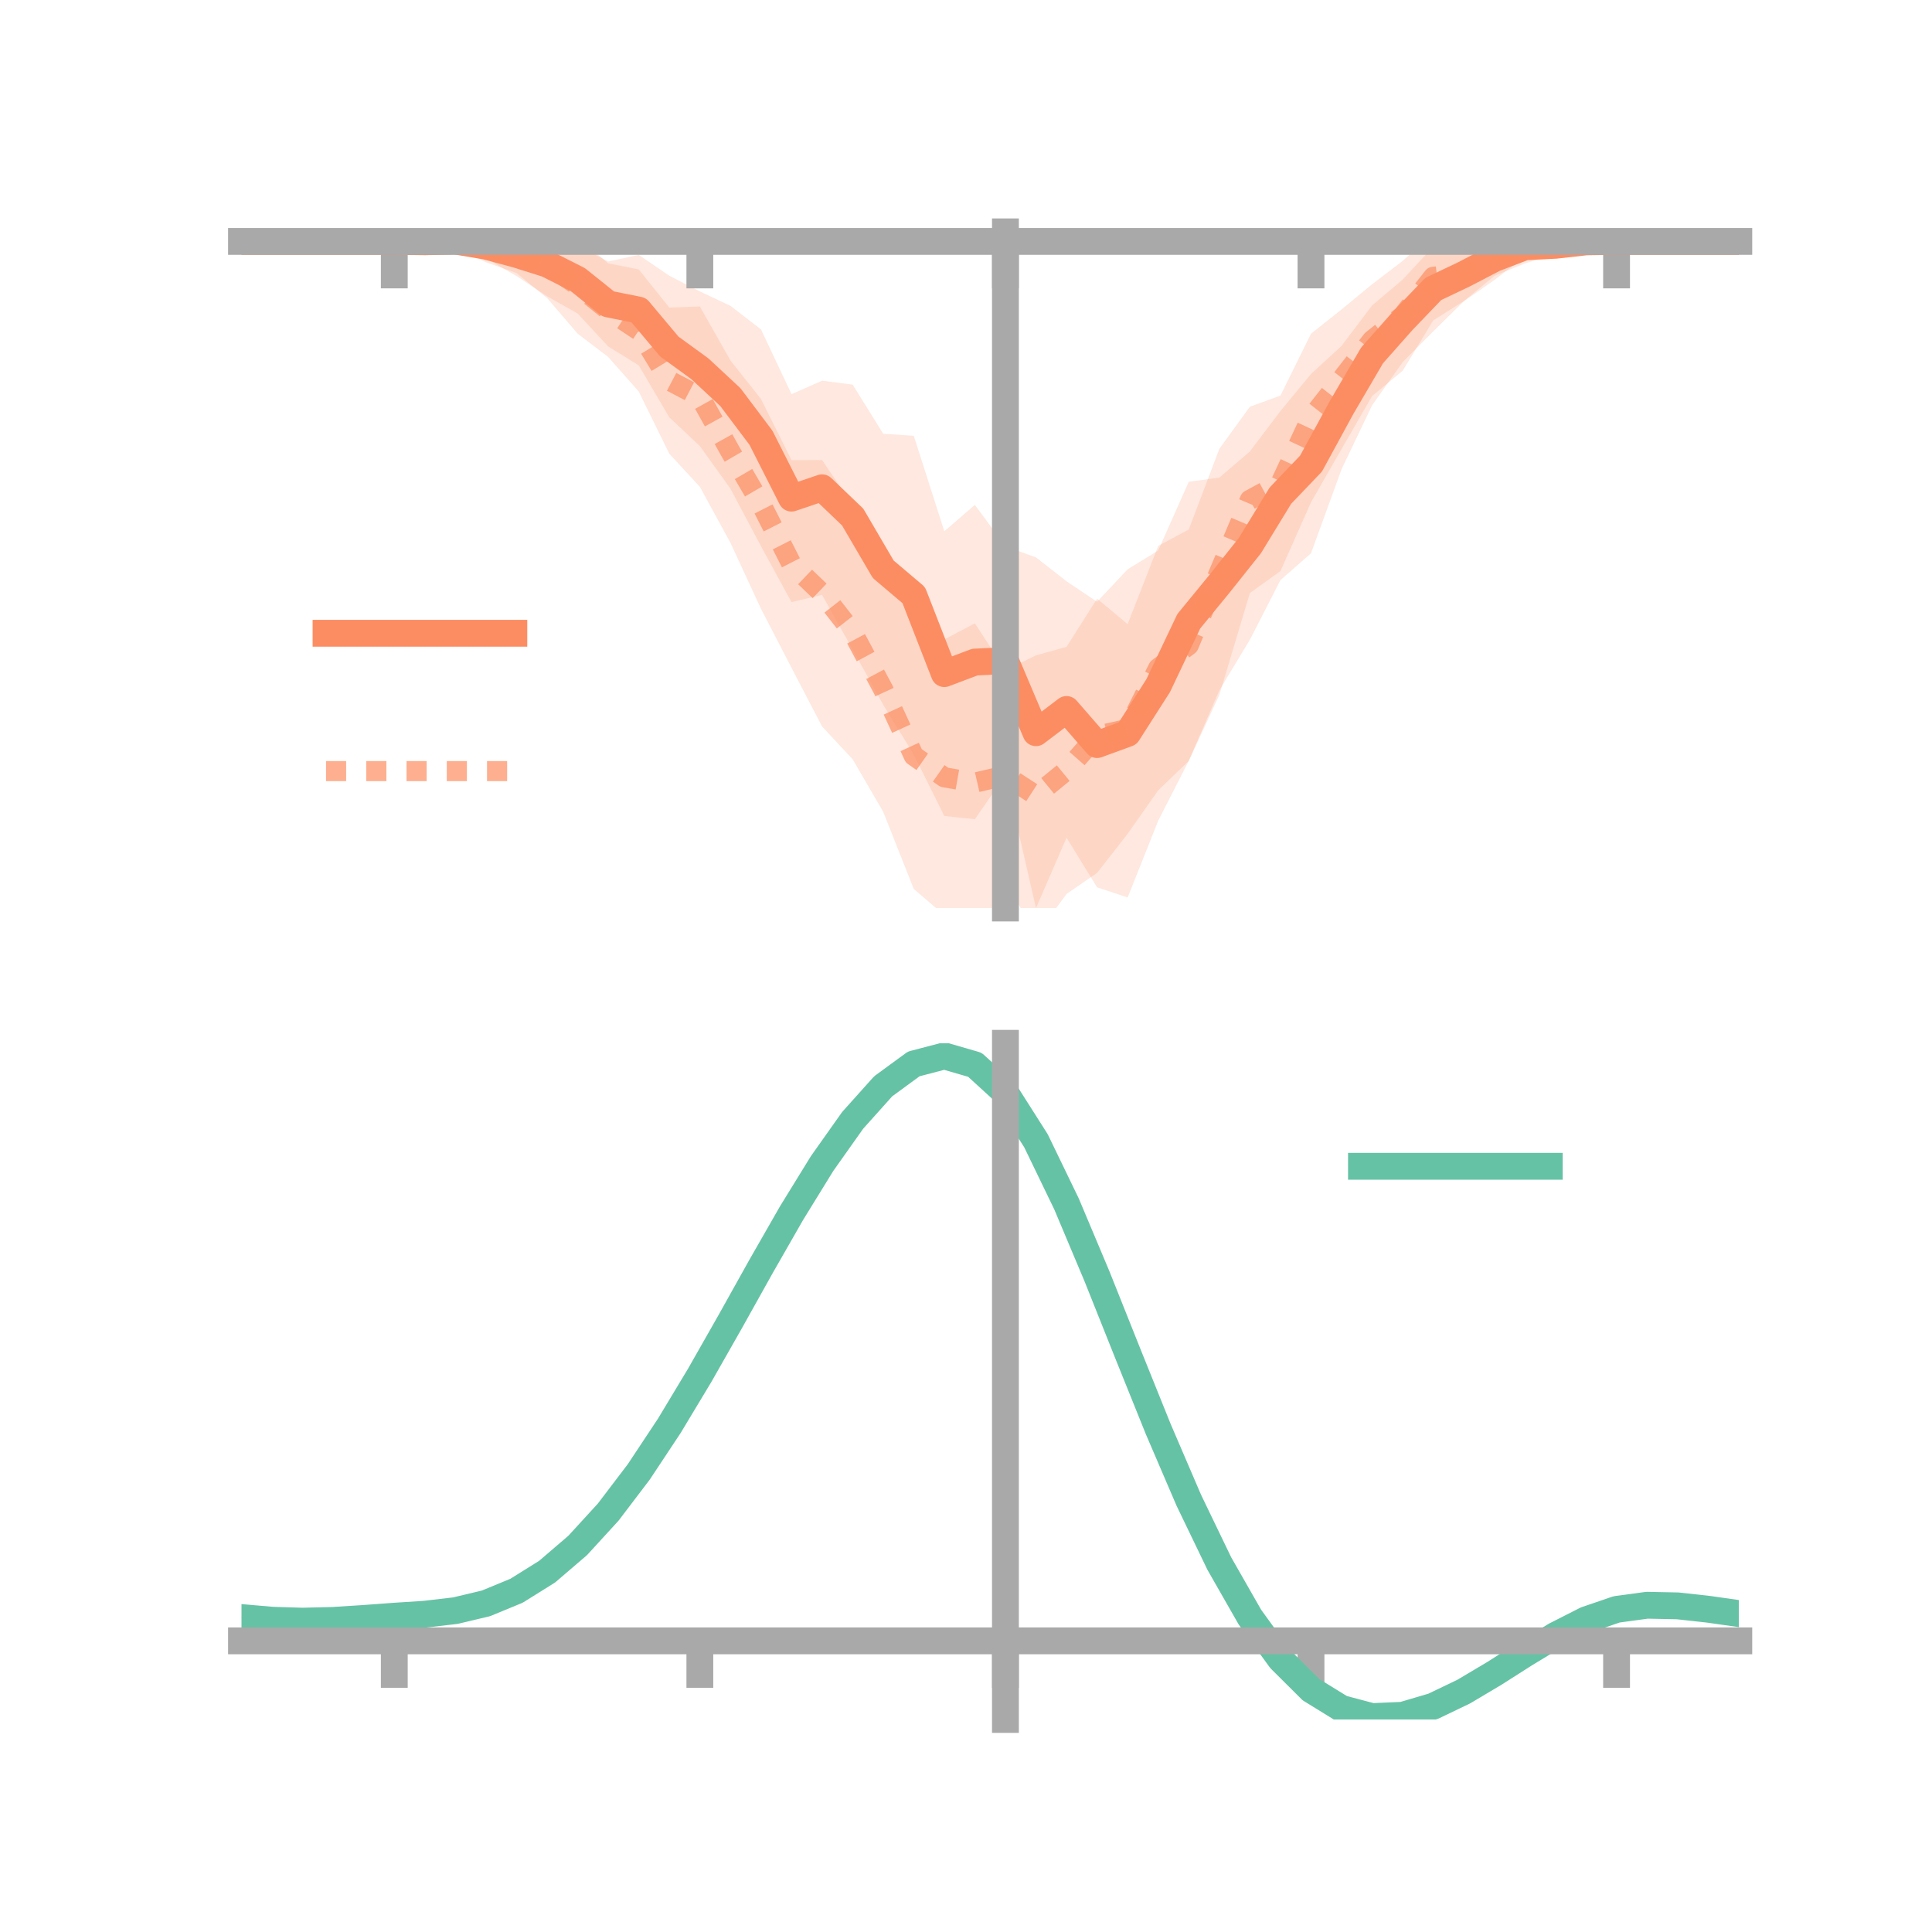 <?xml version="1.0" encoding="utf-8" standalone="no"?>
<!DOCTYPE svg PUBLIC "-//W3C//DTD SVG 1.1//EN"
  "http://www.w3.org/Graphics/SVG/1.1/DTD/svg11.dtd">
<!-- Created with matplotlib (https://matplotlib.org/) -->
<svg height="144pt" version="1.1" viewBox="0 0 144 144" width="144pt" xmlns="http://www.w3.org/2000/svg" xmlns:xlink="http://www.w3.org/1999/xlink">
 <defs>
  <style type="text/css">*{stroke-linecap:butt;stroke-linejoin:round;}</style>
 </defs>
 <g id="figure_1">
  <g id="patch_1">
   <path d="M 0 144 
L 144 144 
L 144 0 
L 0 0 
z
" style="fill:none;"/>
  </g>
  <g id="axes_1">
   <g id="patch_2">
    <path d="M 18 67.68 
L 129.6 67.68 
L 129.6 17.28 
L 18 17.28 
z
" style="fill:none;"/>
   </g>
   <g id="PolyCollection_1">
    <path clip-path="url(#p259fd3ae30)" d="M 18 17.994 
L 18 17.994 
L 20.278 17.994 
L 22.555 17.994 
L 24.833 17.994 
L 27.11 17.994 
L 29.388 17.994 
L 31.665 17.805 
L 33.943 17.664 
L 36.22 17.44 
L 38.498 17.344 
L 40.776 17.28 
L 43.053 18.295 
L 45.331 19.49 
L 47.608 18.998 
L 49.886 20.552 
L 52.163 21.723 
L 54.441 22.794 
L 56.718 24.55 
L 58.996 29.378 
L 61.273 28.376 
L 63.551 28.668 
L 65.829 32.332 
L 68.106 32.482 
L 70.384 39.598 
L 72.661 37.632 
L 74.939 40.727 
L 77.216 41.546 
L 79.494 43.327 
L 81.771 44.856 
L 84.049 42.432 
L 86.327 41.033 
L 88.604 35.907 
L 90.882 35.601 
L 93.159 33.651 
L 95.437 30.639 
L 97.714 27.878 
L 99.992 25.782 
L 102.269 22.765 
L 104.547 20.841 
L 106.824 18.383 
L 109.102 18.452 
L 111.38 17.668 
L 113.657 17.675 
L 115.935 17.712 
L 118.212 17.653 
L 120.49 17.994 
L 122.767 17.994 
L 125.045 17.994 
L 127.322 17.994 
L 129.6 17.994 
L 129.6 17.994 
L 129.6 17.994 
L 127.322 17.994 
L 125.045 17.994 
L 122.767 17.994 
L 120.49 17.995 
L 118.212 18.403 
L 115.935 18.851 
L 113.657 19.116 
L 111.38 20.872 
L 109.102 22.458 
L 106.824 24.697 
L 104.547 26.988 
L 102.269 30.204 
L 99.992 34.972 
L 97.714 41.238 
L 95.437 43.236 
L 93.159 47.681 
L 90.882 51.452 
L 88.604 56.706 
L 86.327 61.168 
L 84.049 66.895 
L 81.771 66.137 
L 79.494 62.435 
L 77.216 67.68 
L 74.939 57.76 
L 72.661 61.062 
L 70.384 60.818 
L 68.106 56.234 
L 65.829 52.524 
L 63.551 48.405 
L 61.273 44.338 
L 58.996 44.877 
L 56.718 40.708 
L 54.441 36.415 
L 52.163 33.244 
L 49.886 31.104 
L 47.608 27.229 
L 45.331 25.82 
L 43.053 23.365 
L 40.776 22.079 
L 38.498 20.575 
L 36.22 19.258 
L 33.943 18.271 
L 31.665 18.24 
L 29.388 17.994 
L 27.11 17.994 
L 24.833 17.994 
L 22.555 17.994 
L 20.278 17.994 
L 18 17.994 
z
" style="fill:#fc8d62;fill-opacity:0.2;"/>
   </g>
   <g id="PolyCollection_2">
    <path clip-path="url(#p259fd3ae30)" d="M 18 17.994 
L 18 17.994 
L 20.278 17.994 
L 22.555 17.994 
L 24.833 17.994 
L 27.11 17.994 
L 29.388 17.994 
L 31.665 17.994 
L 33.943 17.692 
L 36.22 17.409 
L 38.498 17.396 
L 40.776 17.175 
L 43.053 17.705 
L 45.331 19.629 
L 47.608 20.084 
L 49.886 22.925 
L 52.163 22.845 
L 54.441 26.867 
L 56.718 29.742 
L 58.996 34.299 
L 61.273 34.287 
L 63.551 37.673 
L 65.829 42.266 
L 68.106 46.413 
L 70.384 47.662 
L 72.661 46.459 
L 74.939 49.958 
L 77.216 48.847 
L 79.494 48.213 
L 81.771 44.625 
L 84.049 46.521 
L 86.327 40.687 
L 88.604 39.47 
L 90.882 33.454 
L 93.159 30.314 
L 95.437 29.486 
L 97.714 24.876 
L 99.992 23.064 
L 102.269 21.186 
L 104.547 19.45 
L 106.824 17.393 
L 109.102 18.291 
L 111.38 17.206 
L 113.657 17.633 
L 115.935 17.726 
L 118.212 17.916 
L 120.49 17.993 
L 122.767 17.994 
L 125.045 17.994 
L 127.322 17.994 
L 129.6 17.994 
L 129.6 17.994 
L 129.6 17.994 
L 127.322 17.994 
L 125.045 17.994 
L 122.767 17.994 
L 120.49 17.995 
L 118.212 18.111 
L 115.935 18.929 
L 113.657 19.635 
L 111.38 20.564 
L 109.102 22.442 
L 106.824 23.879 
L 104.547 27.634 
L 102.269 29.514 
L 99.992 33.466 
L 97.714 37.435 
L 95.437 42.563 
L 93.159 44.198 
L 90.882 51.797 
L 88.604 56.711 
L 86.327 58.902 
L 84.049 62.143 
L 81.771 65.056 
L 79.494 66.63 
L 77.216 69.725 
L 74.939 65.656 
L 72.661 70.21 
L 70.384 68.208 
L 68.106 66.255 
L 65.829 60.505 
L 63.551 56.591 
L 61.273 54.146 
L 58.996 49.775 
L 56.718 45.37 
L 54.441 40.453 
L 52.163 36.283 
L 49.886 33.815 
L 47.608 29.179 
L 45.331 26.606 
L 43.053 24.866 
L 40.776 22.215 
L 38.498 20.351 
L 36.22 19.549 
L 33.943 18.43 
L 31.665 17.994 
L 29.388 17.994 
L 27.11 17.994 
L 24.833 17.994 
L 22.555 17.994 
L 20.278 17.994 
L 18 17.994 
z
" style="fill:#fc8d62;fill-opacity:0.2;"/>
   </g>
   <g id="matplotlib.axis_1">
    <g id="xtick_1">
     <g id="line2d_1">
      <defs>
       <path d="M 0 0 
L 0 3.5 
" id="m7b2cff09cf" style="stroke:#a9a9a9;stroke-width:2;"/>
      </defs>
      <g>
       <use style="fill:#a9a9a9;stroke:#a9a9a9;stroke-width:2;" x="29.388" xlink:href="#m7b2cff09cf" y="17.994"/>
      </g>
     </g>
    </g>
    <g id="xtick_2">
     <g id="line2d_2">
      <g>
       <use style="fill:#a9a9a9;stroke:#a9a9a9;stroke-width:2;" x="52.163" xlink:href="#m7b2cff09cf" y="17.994"/>
      </g>
     </g>
    </g>
    <g id="xtick_3">
     <g id="line2d_3">
      <g>
       <use style="fill:#a9a9a9;stroke:#a9a9a9;stroke-width:2;" x="74.939" xlink:href="#m7b2cff09cf" y="17.994"/>
      </g>
     </g>
    </g>
    <g id="xtick_4">
     <g id="line2d_4">
      <g>
       <use style="fill:#a9a9a9;stroke:#a9a9a9;stroke-width:2;" x="97.714" xlink:href="#m7b2cff09cf" y="17.994"/>
      </g>
     </g>
    </g>
    <g id="xtick_5">
     <g id="line2d_5">
      <g>
       <use style="fill:#a9a9a9;stroke:#a9a9a9;stroke-width:2;" x="120.49" xlink:href="#m7b2cff09cf" y="17.994"/>
      </g>
     </g>
    </g>
   </g>
   <g id="matplotlib.axis_2"/>
   <g id="line2d_6">
    <path clip-path="url(#p259fd3ae30)" d="M 18 17.994 
L 20.278 17.994 
L 22.555 17.994 
L 24.833 17.994 
L 27.11 17.994 
L 29.388 17.994 
L 31.665 18.023 
L 33.943 17.967 
L 36.22 18.349 
L 38.498 18.96 
L 40.776 19.68 
L 43.053 20.83 
L 45.331 22.655 
L 47.608 23.114 
L 49.886 25.828 
L 52.163 27.484 
L 54.441 29.604 
L 56.718 32.629 
L 58.996 37.128 
L 61.273 36.357 
L 63.551 38.536 
L 65.829 42.428 
L 68.106 44.358 
L 70.384 50.208 
L 72.661 49.347 
L 74.939 49.244 
L 77.216 54.613 
L 79.494 52.881 
L 81.771 55.497 
L 84.049 54.664 
L 86.327 51.1 
L 88.604 46.306 
L 90.882 43.526 
L 93.159 40.666 
L 95.437 36.938 
L 97.714 34.558 
L 99.992 30.377 
L 102.269 26.485 
L 104.547 23.914 
L 106.824 21.54 
L 109.102 20.455 
L 111.38 19.27 
L 113.657 18.396 
L 115.935 18.282 
L 118.212 18.028 
L 120.49 17.994 
L 122.767 17.994 
L 125.045 17.994 
L 127.322 17.994 
L 129.6 17.994 
" style="fill:none;stroke:#fc8d62;stroke-linecap:square;stroke-width:2;"/>
   </g>
   <g id="line2d_7">
    <path clip-path="url(#p259fd3ae30)" d="M 18 17.994 
L 20.278 17.994 
L 22.555 17.994 
L 24.833 17.994 
L 27.11 17.994 
L 29.388 17.994 
L 31.665 17.994 
L 33.943 18.061 
L 36.22 18.479 
L 38.498 18.873 
L 40.776 19.695 
L 43.053 21.285 
L 45.331 23.117 
L 47.608 24.632 
L 49.886 28.37 
L 52.163 29.564 
L 54.441 33.66 
L 56.718 37.556 
L 58.996 42.037 
L 61.273 44.216 
L 63.551 47.132 
L 65.829 51.386 
L 68.106 56.334 
L 70.384 57.935 
L 72.661 58.334 
L 74.939 57.807 
L 77.216 59.286 
L 79.494 57.421 
L 81.771 54.84 
L 84.049 54.332 
L 86.327 49.795 
L 88.604 48.091 
L 90.882 42.625 
L 93.159 37.256 
L 95.437 36.024 
L 97.714 31.155 
L 99.992 28.265 
L 102.269 25.35 
L 104.547 23.542 
L 106.824 20.636 
L 109.102 20.367 
L 111.38 18.885 
L 113.657 18.634 
L 115.935 18.327 
L 118.212 18.013 
L 120.49 17.994 
L 122.767 17.994 
L 125.045 17.994 
L 127.322 17.994 
L 129.6 17.994 
" style="fill:none;stroke:#fc8d62;stroke-dasharray:1.5,1.5;stroke-dashoffset:0;stroke-opacity:0.7;stroke-width:1.5;"/>
   </g>
   <g id="patch_3">
    <path d="M 74.939 67.68 
L 74.939 17.28 
" style="fill:none;stroke:#a9a9a9;stroke-linecap:square;stroke-linejoin:miter;stroke-width:2;"/>
   </g>
   <g id="patch_4">
    <path d="M 129.6 67.68 
L 129.6 17.28 
" style="fill:none;"/>
   </g>
   <g id="patch_5">
    <path d="M 18 17.994 
L 129.6 17.994 
" style="fill:none;stroke:#a9a9a9;stroke-linecap:square;stroke-linejoin:miter;stroke-width:2;"/>
   </g>
   <g id="patch_6">
    <path d="M 18 17.28 
L 129.6 17.28 
" style="fill:none;"/>
   </g>
   <g id="legend_1">
    <g id="line2d_8">
     <path d="M 24.3 47.2 
L 38.3 47.2 
" style="fill:none;stroke:#fc8d62;stroke-linecap:square;stroke-width:2;"/>
    </g>
    <g id="line2d_9"/>
    <g id="text_1">
     <!--   -->
     <g transform="translate(43.9 49.65)scale(0.07 -0.07)">
      <defs>
       <path id="DejaVuSans-32"/>
      </defs>
      <use xlink:href="#DejaVuSans-32"/>
     </g>
    </g>
    <g id="line2d_10">
     <path d="M 24.3 57.474 
L 38.3 57.474 
" style="fill:none;stroke:#fc8d62;stroke-dasharray:1.5,1.5;stroke-dashoffset:0;stroke-opacity:0.7;stroke-width:1.5;"/>
    </g>
    <g id="line2d_11"/>
    <g id="text_2">
     <!--   -->
     <g transform="translate(43.9 59.924)scale(0.07 -0.07)">
      <use xlink:href="#DejaVuSans-32"/>
     </g>
    </g>
   </g>
  </g>
  <g id="axes_2">
   <g id="patch_7">
    <path d="M 18 128.16 
L 129.6 128.16 
L 129.6 77.76 
L 18 77.76 
z
" style="fill:none;"/>
   </g>
   <g id="PolyCollection_3">
    <path clip-path="url(#p77cb149b0b)" d="M 18 120.604 
L 18 120.522 
L 20.278 120.729 
L 22.555 120.798 
L 24.833 120.735 
L 27.11 120.58 
L 29.388 120.404 
L 31.665 120.25 
L 33.943 119.978 
L 36.22 119.43 
L 38.498 118.481 
L 40.776 117.037 
L 43.053 115.049 
L 45.331 112.507 
L 47.608 109.443 
L 49.886 105.923 
L 52.163 102.049 
L 54.441 97.949 
L 56.718 93.778 
L 58.996 89.71 
L 61.273 85.935 
L 63.551 82.651 
L 65.829 80.061 
L 68.106 78.366 
L 70.384 77.76 
L 72.661 78.43 
L 74.939 80.544 
L 77.216 84.179 
L 79.494 88.959 
L 81.771 94.449 
L 84.049 100.244 
L 86.327 105.985 
L 88.604 111.375 
L 90.882 116.179 
L 93.159 120.228 
L 95.437 123.418 
L 97.714 125.71 
L 99.992 127.124 
L 102.269 127.73 
L 104.547 127.637 
L 106.824 126.977 
L 109.102 125.901 
L 111.38 124.57 
L 113.657 123.145 
L 115.935 121.786 
L 118.212 120.645 
L 120.49 119.873 
L 122.767 119.566 
L 125.045 119.619 
L 127.322 119.879 
L 129.6 120.215 
L 129.6 120.32 
L 129.6 120.32 
L 127.322 120.007 
L 125.045 119.765 
L 122.767 119.723 
L 120.49 120.036 
L 118.212 120.822 
L 115.935 121.995 
L 113.657 123.402 
L 111.38 124.88 
L 109.102 126.259 
L 106.824 127.372 
L 104.547 128.055 
L 102.269 128.16 
L 99.992 127.563 
L 97.714 126.17 
L 95.437 123.928 
L 93.159 120.827 
L 90.882 116.904 
L 88.604 112.255 
L 86.327 107.036 
L 84.049 101.472 
L 81.771 95.85 
L 79.494 90.518 
L 77.216 85.873 
L 74.939 82.342 
L 72.661 80.293 
L 70.384 79.646 
L 68.106 80.233 
L 65.829 81.869 
L 63.551 84.362 
L 61.273 87.515 
L 58.996 91.134 
L 56.718 95.027 
L 54.441 99.012 
L 52.163 102.925 
L 49.886 106.621 
L 47.608 109.977 
L 45.331 112.903 
L 43.053 115.336 
L 40.776 117.25 
L 38.498 118.652 
L 36.22 119.581 
L 33.943 120.117 
L 31.665 120.378 
L 29.388 120.52 
L 27.11 120.679 
L 24.833 120.815 
L 22.555 120.864 
L 20.278 120.794 
L 18 120.604 
z
" style="fill:#66c2a5;fill-opacity:0.2;"/>
   </g>
   <g id="matplotlib.axis_3">
    <g id="xtick_6">
     <g id="line2d_12">
      <g>
       <use style="fill:#a9a9a9;stroke:#a9a9a9;stroke-width:2;" x="29.388" xlink:href="#m7b2cff09cf" y="122.297"/>
      </g>
     </g>
    </g>
    <g id="xtick_7">
     <g id="line2d_13">
      <g>
       <use style="fill:#a9a9a9;stroke:#a9a9a9;stroke-width:2;" x="52.163" xlink:href="#m7b2cff09cf" y="122.297"/>
      </g>
     </g>
    </g>
    <g id="xtick_8">
     <g id="line2d_14">
      <g>
       <use style="fill:#a9a9a9;stroke:#a9a9a9;stroke-width:2;" x="74.939" xlink:href="#m7b2cff09cf" y="122.297"/>
      </g>
     </g>
    </g>
    <g id="xtick_9">
     <g id="line2d_15">
      <g>
       <use style="fill:#a9a9a9;stroke:#a9a9a9;stroke-width:2;" x="97.714" xlink:href="#m7b2cff09cf" y="122.297"/>
      </g>
     </g>
    </g>
    <g id="xtick_10">
     <g id="line2d_16">
      <g>
       <use style="fill:#a9a9a9;stroke:#a9a9a9;stroke-width:2;" x="120.49" xlink:href="#m7b2cff09cf" y="122.297"/>
      </g>
     </g>
    </g>
   </g>
   <g id="matplotlib.axis_4"/>
   <g id="line2d_17">
    <path clip-path="url(#p77cb149b0b)" d="M 18 120.563 
L 20.278 120.761 
L 22.555 120.831 
L 24.833 120.775 
L 27.11 120.63 
L 29.388 120.462 
L 31.665 120.314 
L 33.943 120.048 
L 36.22 119.506 
L 38.498 118.566 
L 40.776 117.144 
L 43.053 115.193 
L 45.331 112.705 
L 47.608 109.71 
L 49.886 106.272 
L 52.163 102.487 
L 54.441 98.481 
L 56.718 94.402 
L 58.996 90.422 
L 61.273 86.725 
L 63.551 83.506 
L 65.829 80.965 
L 68.106 79.299 
L 70.384 78.703 
L 72.661 79.362 
L 74.939 81.443 
L 77.216 85.026 
L 79.494 89.738 
L 81.771 95.15 
L 84.049 100.858 
L 86.327 106.511 
L 88.604 111.815 
L 90.882 116.542 
L 93.159 120.527 
L 95.437 123.673 
L 97.714 125.94 
L 99.992 127.343 
L 102.269 127.945 
L 104.547 127.846 
L 106.824 127.174 
L 109.102 126.08 
L 111.38 124.725 
L 113.657 123.274 
L 115.935 121.891 
L 118.212 120.734 
L 120.49 119.954 
L 122.767 119.645 
L 125.045 119.692 
L 127.322 119.943 
L 129.6 120.267 
" style="fill:none;stroke:#66c2a5;stroke-linecap:square;stroke-width:2;"/>
   </g>
   <g id="patch_8">
    <path d="M 74.939 128.16 
L 74.939 77.76 
" style="fill:none;stroke:#a9a9a9;stroke-linecap:square;stroke-linejoin:miter;stroke-width:2;"/>
   </g>
   <g id="patch_9">
    <path d="M 129.6 128.16 
L 129.6 77.76 
" style="fill:none;"/>
   </g>
   <g id="patch_10">
    <path d="M 18 122.297 
L 129.6 122.297 
" style="fill:none;stroke:#a9a9a9;stroke-linecap:square;stroke-linejoin:miter;stroke-width:2;"/>
   </g>
   <g id="patch_11">
    <path d="M 18 77.76 
L 129.6 77.76 
" style="fill:none;"/>
   </g>
   <g id="legend_2">
    <g id="line2d_18">
     <path d="M 101.475 86.929 
L 115.475 86.929 
" style="fill:none;stroke:#66c2a5;stroke-linecap:square;stroke-width:2;"/>
    </g>
    <g id="line2d_19"/>
    <g id="text_3">
     <!--   -->
     <g transform="translate(121.075 89.379)scale(0.07 -0.07)">
      <use xlink:href="#DejaVuSans-32"/>
     </g>
    </g>
   </g>
  </g>
 </g>
 <defs>
  <clipPath id="p259fd3ae30">
   <rect height="50.4" width="111.6" x="18" y="17.28"/>
  </clipPath>
  <clipPath id="p77cb149b0b">
   <rect height="50.4" width="111.6" x="18" y="77.76"/>
  </clipPath>
 </defs>
</svg>
